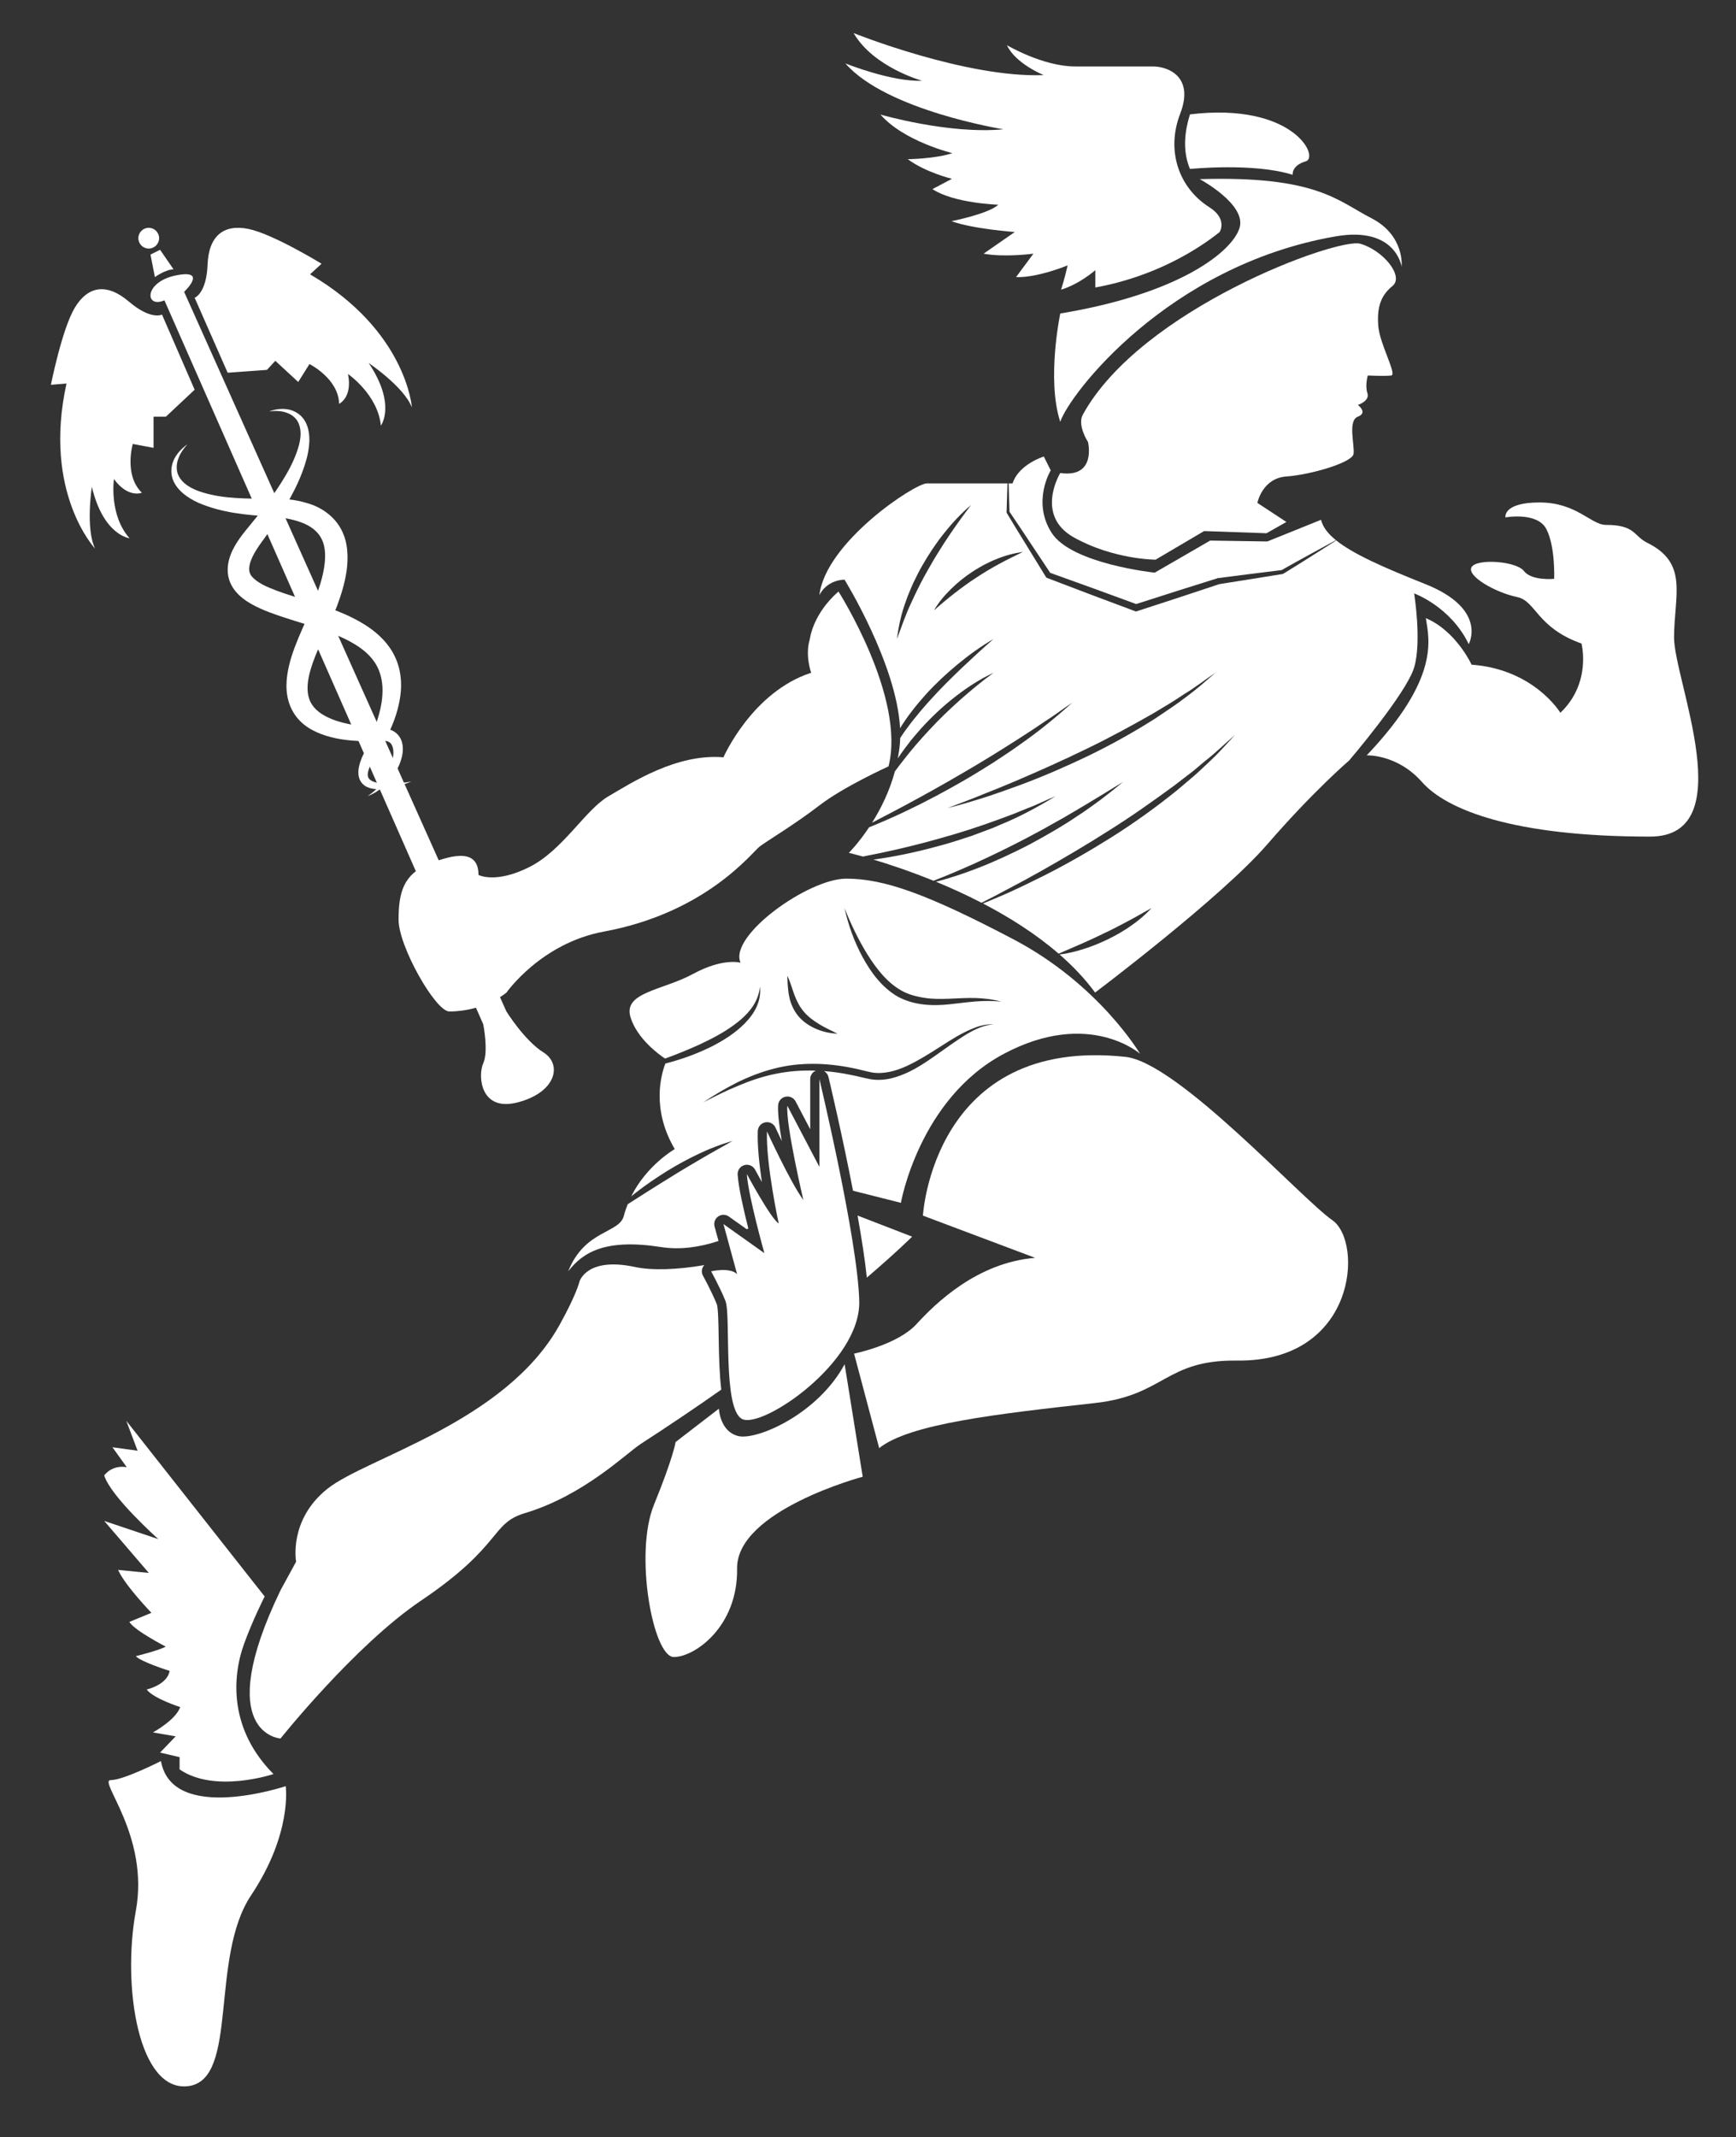 <?xml version="1.0" encoding="UTF-8" standalone="no"?>
<!DOCTYPE svg PUBLIC "-//W3C//DTD SVG 1.1//EN" "http://www.w3.org/Graphics/SVG/1.1/DTD/svg11.dtd">
<svg width="100%" height="100%" viewBox="0 0 1054 1297" version="1.1" xmlns="http://www.w3.org/2000/svg" xmlns:xlink="http://www.w3.org/1999/xlink" xml:space="preserve" xmlns:serif="http://www.serif.com/" style="fill-rule:evenodd;clip-rule:evenodd;stroke-linejoin:round;stroke-miterlimit:2;">
    <rect x="0" y="0" width="1054" height="1297" fill="#333333" stroke="none"/>
    <g id="Layer_3" transform="matrix(1,0,0,1,-969,-633)">
        <rect x="-82.17" y="-82.17" width="3164.34" height="3164.34" style="fill:white;fill-opacity:0;"/>
        <g>
            <g>
                <path d="M1066.72,1701.69C1066.72,1701.69 1044.1,1713.26 1036.21,1713.26C1028.32,1713.26 1059.88,1746.92 1051.46,1792.69C1043.04,1838.45 1053.04,1903.15 1083.55,1898.94C1114.06,1894.73 1096.17,1821.09 1121.42,1783.22C1146.67,1745.35 1142.46,1716.94 1142.46,1716.94C1142.46,1716.94 1073.56,1739.96 1066.72,1701.69Z" style="fill:white;fill-rule:nonzero;"/>
                <path d="M1135.05,1709.58C1135.05,1709.58 1099.42,1721.55 1078.03,1706.75L1078.03,1699.32L1066.19,1696.56L1075.66,1686.7L1061.85,1684.33C1061.85,1684.33 1075.66,1676.83 1078.42,1668.94C1078.42,1668.94 1062.25,1663.81 1058.04,1658.29C1058.04,1658.29 1070.66,1655.4 1071.98,1646.98C1071.98,1646.98 1054.36,1641.46 1051.47,1638.04C1051.47,1638.04 1065.41,1634.62 1069.62,1632.25C1069.62,1632.25 1050.68,1622.52 1047.53,1617.26L1060.94,1611.74C1060.94,1611.74 1044.9,1595.17 1040.69,1585.7L1059.36,1587.54L1032.27,1555.98L1065.15,1567.03C1065.15,1567.03 1036.22,1541.26 1032.27,1528.37C1032.27,1528.37 1036.74,1521.79 1045.95,1523.37L1037.27,1511.27L1052.52,1513.37L1045.68,1495.22L1129.69,1601.82C1129.69,1601.82 1122.56,1615.84 1117.29,1630.27C1109.52,1651.62 1108.54,1682.92 1135.05,1709.58Z" style="fill:white;fill-rule:nonzero;"/>
                <g>
                    <path d="M1489.67,1370.67C1492.09,1384.2 1494.13,1397.32 1495.29,1408.32C1513.7,1392.58 1522.78,1383.46 1522.78,1383.46L1489.67,1370.67Z" style="fill:white;fill-rule:nonzero;"/>
                    <path d="M1405.34,1444.82C1405.21,1436.75 1405.05,1426.7 1404.22,1424.5C1400.85,1416.26 1395.89,1407.32 1395.84,1407.23C1394.98,1405.69 1394.9,1403.83 1395.61,1402.21C1395.86,1401.65 1396.21,1401.17 1396.62,1400.73C1380.17,1403.55 1364.9,1404.1 1354.46,1401.86C1325,1395.55 1320.79,1410.8 1320.79,1410.8C1320.79,1410.8 1319.21,1418.16 1308.69,1437.1C1275.79,1496.32 1191.39,1517.58 1167.72,1536.52C1144.05,1555.46 1148.78,1580.71 1148.78,1580.71L1139.31,1598.07C1097.23,1685.39 1139.31,1688.02 1139.31,1688.02C1139.31,1688.02 1184.49,1631.42 1224.52,1604.42C1274.49,1570.72 1266.6,1557.57 1287.64,1551.26C1323.61,1540.47 1349.18,1514.96 1358.13,1509.18C1375.86,1497.71 1392.11,1486.7 1406.92,1476.3C1405.85,1467.61 1405.53,1456.94 1405.34,1444.82Z" style="fill:white;fill-rule:nonzero;"/>
                </g>
                <path d="M1584.32,1203.03C1532.24,1175.68 1505.94,1166.21 1482.8,1166.21C1459.66,1166.21 1411.26,1200.93 1418.63,1217.23C1418.63,1217.23 1408.11,1214.07 1389.7,1224.07C1371.29,1234.06 1347.09,1235.12 1351.83,1250.37C1355.83,1263.27 1368.83,1272.76 1372.76,1275.39C1374.16,1274.87 1375.58,1274.38 1376.98,1273.85C1384.45,1270.96 1391.85,1267.92 1398.94,1264.35C1406.04,1260.82 1412.89,1256.77 1418.84,1251.68C1424.72,1246.63 1429.64,1240.04 1430.35,1231.83C1430.92,1235.86 1430.1,1240.12 1428.39,1243.94C1426.66,1247.78 1424.05,1251.14 1421.13,1254.11C1415.26,1260.06 1408.15,1264.47 1400.86,1268.19C1393.5,1271.81 1385.86,1274.74 1378.05,1277.03C1376.36,1277.52 1374.66,1277.98 1372.96,1278.42C1370.37,1285.16 1364.41,1306.14 1378.67,1330.33C1378.67,1330.33 1361.78,1339.9 1352.25,1358.98C1353.41,1358.05 1354.58,1357.12 1355.76,1356.21C1361.56,1351.72 1367.65,1347.61 1373.88,1343.72C1380.13,1339.88 1386.58,1336.33 1393.23,1333.21C1399.85,1330.03 1406.74,1327.4 1413.79,1325.34C1407.44,1329.05 1401.05,1332.48 1394.79,1336.18C1388.54,1339.86 1382.28,1343.51 1376.14,1347.38C1367.41,1352.71 1358.78,1358.24 1350.12,1363.77C1349.22,1366.04 1348.39,1368.38 1347.75,1370.88C1345,1381.58 1323.97,1379.25 1313.98,1404.5C1322.92,1392.93 1336.6,1384.51 1370.26,1389.77C1381.83,1391.58 1393.64,1389.91 1405.24,1386.1L1402.84,1377.31C1402.22,1375.02 1403.1,1372.58 1405.04,1371.22C1406.01,1370.54 1407.13,1370.21 1408.26,1370.21C1409.4,1370.21 1410.54,1370.56 1411.52,1371.25L1422.39,1378.97C1422.7,1378.81 1423.02,1378.66 1423.33,1378.5C1420.52,1367.33 1417.31,1353.32 1416.86,1345.8C1416.7,1343.16 1418.4,1340.77 1420.94,1340.05C1421.45,1339.91 1421.97,1339.84 1422.47,1339.84C1424.5,1339.84 1426.43,1340.95 1427.43,1342.81C1428.75,1345.26 1430.15,1347.81 1431.58,1350.32C1430.01,1339.71 1428.73,1327.97 1429.08,1319.39C1429.19,1316.79 1431.06,1314.61 1433.61,1314.1C1433.97,1314.03 1434.34,1313.99 1434.7,1313.99C1436.86,1313.99 1438.88,1315.24 1439.81,1317.27C1439.86,1317.37 1441.38,1320.68 1443.67,1325.45C1442.11,1316.31 1441.06,1307.9 1441.46,1303.52C1441.69,1301.04 1443.52,1299 1445.97,1298.52C1446.34,1298.45 1446.7,1298.41 1447.07,1298.41C1449.13,1298.41 1451.06,1299.54 1452.05,1301.42L1460.91,1318.3L1460.91,1287.86C1460.91,1285.56 1462.31,1283.58 1464.33,1282.71C1456.02,1282.42 1447.71,1283.02 1439.55,1284.73C1431.96,1286.28 1424.55,1288.79 1417.35,1291.83C1410.08,1294.75 1403.08,1298.35 1396.05,1301.93C1402.59,1297.52 1409.42,1293.54 1416.48,1289.93C1423.6,1286.44 1431.05,1283.53 1438.81,1281.53C1454.35,1277.44 1470.87,1277.93 1486.46,1281.11C1488.43,1281.44 1490.35,1281.98 1492.29,1282.43C1494.22,1282.9 1496.22,1283.39 1497.93,1283.74C1501.51,1284.44 1505.22,1284.22 1508.87,1283.5C1516.22,1282.05 1523.12,1278.33 1529.84,1274.43C1536.56,1270.47 1543.05,1265.97 1549.9,1261.96C1553.36,1260.01 1556.91,1258.18 1560.63,1256.76C1564.33,1255.3 1568.33,1254.43 1572.27,1254.6C1564.33,1255.26 1557.45,1259.44 1551,1263.75C1544.47,1268.06 1538.22,1272.85 1531.59,1277.23C1524.99,1281.61 1517.82,1285.59 1509.71,1287.48C1505.67,1288.38 1501.37,1288.64 1497.19,1287.87C1495.04,1287.45 1493.21,1287 1491.31,1286.56C1489.41,1286.14 1487.53,1285.63 1485.61,1285.32C1480.22,1284.19 1474.77,1283.4 1469.31,1282.98C1470.62,1283.73 1471.63,1284.99 1472,1286.55C1472.55,1288.87 1480.29,1321.36 1486.9,1355.6L1515.97,1362.94C1515.97,1362.94 1527.02,1299.82 1578.57,1272.47C1630.12,1245.12 1661.15,1272.47 1661.15,1272.47C1661.15,1272.47 1636.4,1230.39 1584.32,1203.03ZM1464.93,1257.55C1460.88,1255.91 1457.01,1253.41 1453.99,1249.97C1451,1246.5 1449.07,1242.21 1448.19,1237.92C1447.29,1233.62 1447.16,1229.41 1447.03,1225.12C1448.9,1229.02 1449.98,1233.18 1451.4,1236.99C1452.86,1240.78 1454.65,1244.27 1457.23,1247.15C1459.73,1250.1 1462.96,1252.43 1466.42,1254.55C1469.88,1256.71 1473.72,1258.33 1477.53,1260.36C1473.27,1260.06 1468.97,1259.3 1464.93,1257.55ZM1545.75,1242.42C1535.3,1243.61 1523.94,1243.15 1513.99,1237.77C1504.3,1232.1 1497.73,1223.04 1492.69,1213.76C1487.61,1204.41 1484.04,1194.36 1481.75,1184.1C1485.62,1193.86 1490.17,1203.29 1495.58,1212.08C1501.02,1220.75 1507.51,1229.14 1516.1,1234.03C1520.29,1236.45 1525.26,1237.78 1530.22,1238.53C1535.2,1239.34 1540.33,1239.26 1545.52,1239.07C1550.71,1238.85 1555.99,1238.51 1561.29,1238.64C1566.58,1238.85 1571.9,1239.41 1576.96,1240.9C1566.45,1239.59 1556.23,1241.31 1545.75,1242.42Z" style="fill:white;fill-rule:nonzero;"/>
                <g>
                    <path d="M1834.18,987.37C1808.55,977.19 1790.46,969.11 1780.3,960.96C1775.42,964.09 1770.53,967.2 1765.62,970.28C1759.81,973.94 1754,977.62 1748.13,981.18L1747.94,981.3L1747.69,981.34C1734.89,983.38 1722.11,985.52 1709.3,987.48C1692.7,993.05 1676.06,998.47 1659.41,1003.87L1658.7,1004.1L1658,1003.84C1640.26,997.24 1622.54,990.58 1604.87,983.77L1604.29,983.55L1603.99,983.07L1592.1,963.72C1588.15,957.26 1584.13,950.85 1580.28,944.33L1580.13,944.08L1580.14,943.85C1580.32,938.02 1580.49,932.19 1580.68,926.36L1531.71,926.36C1524.35,926.36 1470.17,962.13 1466.48,994.22C1466.48,994.22 1470.16,985.28 1481.73,984.75C1481.73,984.75 1513.47,1036.01 1515.47,1074.92C1520,1067.51 1525.46,1060.75 1531.2,1054.3C1537.2,1047.74 1543.7,1041.68 1550.53,1036.05C1557.36,1030.41 1564.56,1025.23 1572.2,1020.78C1565.53,1026.57 1559.11,1032.56 1552.74,1038.55C1546.44,1044.62 1540.18,1050.71 1534.37,1057.2C1532.84,1058.76 1531.48,1060.45 1530.03,1062.07C1528.57,1063.69 1527.18,1065.35 1525.84,1067.06C1524.48,1068.75 1523.04,1070.4 1521.75,1072.14C1520.49,1073.9 1519.19,1075.64 1517.88,1077.38C1517.08,1078.54 1516.31,1079.72 1515.54,1080.89C1515.51,1081.81 1515.48,1082.74 1515.41,1083.64C1515.15,1086.93 1514.7,1090.12 1514.12,1093.23C1514.13,1093.22 1514.13,1093.21 1514.14,1093.21C1516.46,1089.48 1519.22,1086.08 1521.85,1082.57C1523.18,1080.83 1524.68,1079.23 1526.09,1077.55C1527.51,1075.88 1528.95,1074.22 1530.48,1072.65C1536.48,1066.26 1542.99,1060.34 1549.95,1055.04C1556.88,1049.71 1564.3,1044.95 1572.22,1041.29C1565.15,1046.37 1558.54,1051.93 1552.07,1057.61C1545.65,1063.35 1539.41,1069.26 1533.6,1075.58C1527.71,1081.82 1522.1,1088.33 1516.86,1095.16C1515.31,1097.11 1513.82,1099.1 1512.34,1101.11C1509,1113.46 1503.63,1124.05 1498.49,1132.23C1504.84,1128.95 1511.17,1125.63 1517.47,1122.28C1529.27,1115.96 1540.96,1109.48 1552.48,1102.71C1564.07,1096.05 1575.44,1089.02 1586.7,1081.81L1595.13,1076.37L1603.46,1070.77C1609.15,1067.2 1614.43,1063.09 1620.08,1059.42C1610.04,1068.32 1599.64,1076.92 1588.58,1084.58C1585.87,1086.58 1583.11,1088.49 1580.29,1090.33L1571.88,1095.91C1566.17,1099.47 1560.47,1103.05 1554.65,1106.41C1543,1113.14 1531.14,1119.51 1518.98,1125.25C1511.64,1128.76 1504.19,1132.03 1496.65,1135.06C1490.1,1144.89 1484.38,1150.55 1484.38,1150.55C1484.38,1150.55 1487.54,1151.29 1492.91,1152.79C1496.4,1152.11 1499.89,1151.42 1503.37,1150.7C1515.56,1148.13 1527.67,1145.2 1539.63,1141.78C1551.63,1138.5 1563.46,1134.63 1575.15,1130.36L1583.91,1127.11L1592.57,1123.59C1598.45,1121.45 1603.98,1118.55 1609.82,1116.22C1599.11,1122.69 1588.03,1128.76 1576.37,1133.47L1572.04,1135.34L1567.63,1137.01L1558.79,1140.3C1552.81,1142.23 1546.85,1144.26 1540.78,1145.9C1528.67,1149.27 1516.39,1152.06 1503.96,1153.97C1502.41,1154.22 1500.86,1154.41 1499.31,1154.64C1508.57,1157.42 1521.39,1161.64 1535.76,1167.48C1544.31,1164.22 1552.68,1160.58 1561,1156.87C1571.36,1152.15 1581.59,1147.17 1591.68,1141.9C1596.69,1139.2 1601.76,1136.62 1606.68,1133.75L1614.14,1129.59L1621.52,1125.27C1631.36,1119.52 1641.05,1113.49 1650.85,1107.52C1646.45,1111.19 1641.94,1114.73 1637.39,1118.23C1632.72,1121.56 1628.15,1125.04 1623.3,1128.11C1613.79,1134.56 1603.79,1140.23 1593.68,1145.69C1583.46,1150.94 1573.03,1155.81 1562.3,1159.94C1554.11,1163.11 1545.76,1165.93 1537.24,1168.07C1546.09,1171.71 1555.48,1175.96 1564.93,1180.84C1569.97,1178.31 1575,1175.75 1579.94,1173.05C1587.05,1169.36 1594.09,1165.53 1601.07,1161.6C1615.01,1153.71 1628.8,1145.61 1642.28,1137.01C1655.84,1128.53 1668.88,1119.28 1681.78,1109.84L1691.3,1102.54C1694.51,1100.14 1697.45,1097.44 1700.56,1094.91C1706.93,1090.02 1712.57,1084.34 1718.71,1079.12C1716.01,1082.09 1713.28,1085.04 1710.51,1087.96C1707.81,1090.95 1704.88,1093.71 1701.96,1096.48C1698.99,1099.19 1696.13,1102.05 1693.04,1104.62L1683.82,1112.44C1671.3,1122.57 1658.19,1132.01 1644.58,1140.63C1630.94,1149.2 1616.99,1157.27 1602.61,1164.5C1595.41,1168.09 1588.18,1171.61 1580.85,1174.93C1575.86,1177.11 1570.85,1179.27 1565.79,1181.28C1581.73,1189.57 1597.79,1199.67 1611.73,1211.72C1621.18,1207.68 1630.45,1203.73 1639.51,1199.29C1644.38,1197 1649.15,1194.51 1653.91,1191.96C1658.71,1189.46 1663.32,1186.66 1668.2,1184.05C1664.42,1188.06 1660.23,1191.72 1655.66,1194.81C1653.45,1196.48 1651.02,1197.8 1648.69,1199.29C1646.27,1200.61 1643.85,1201.96 1641.37,1203.15C1636.38,1205.52 1631.27,1207.61 1625.98,1209.2C1621.52,1210.57 1616.96,1211.66 1612.32,1212.24C1620.38,1219.27 1627.73,1226.95 1633.87,1235.34C1633.87,1235.34 1710.41,1177.74 1738.42,1145.39C1766.43,1113.04 1788.13,1094.5 1788.13,1094.5C1788.13,1094.5 1822.85,1053.87 1827.58,1038.08C1832.31,1022.3 1827.58,993.11 1827.58,993.11C1827.58,993.11 1849.67,1001 1860.72,1023.88C1860.74,1023.92 1872.58,1002.62 1834.18,987.37ZM1532.68,978.32C1528.78,985.01 1525.36,991.96 1522.15,999.01C1518.84,1006.04 1516.32,1013.37 1513.57,1020.77C1514.58,1012.98 1516.25,1005.17 1519.04,997.76C1519.64,995.87 1520.37,994.03 1521.16,992.21C1521.94,990.39 1522.65,988.54 1523.5,986.75C1525.23,983.19 1526.98,979.63 1528.95,976.2C1532.89,969.34 1537.26,962.72 1542.2,956.56C1547.13,950.4 1552.49,944.55 1558.55,939.5C1549.04,952.01 1540.28,964.82 1532.68,978.32ZM1575.53,975.29C1570.79,977.84 1566.18,980.6 1561.72,983.57C1557.2,986.46 1552.88,989.66 1548.61,992.95C1544.35,996.27 1540.19,999.73 1536.06,1003.4C1538.82,998.58 1542.45,994.32 1546.4,990.44C1550.34,986.53 1554.71,983.05 1559.35,979.99C1561.66,978.44 1564.1,977.09 1566.52,975.73C1569.03,974.53 1571.47,973.19 1574.1,972.26C1579.22,970.11 1584.64,968.71 1590.1,967.9C1585.16,970.43 1580.24,972.64 1575.53,975.29ZM1689.22,1055.91C1683.15,1060.59 1676.73,1064.76 1670.37,1069.04C1657.44,1077.27 1644.03,1084.73 1630.26,1091.44C1616.45,1098.06 1602.41,1104.2 1588.06,1109.5C1580.88,1112.14 1573.67,1114.69 1566.4,1117.06C1559.1,1119.32 1551.78,1121.56 1544.35,1123.35C1551.5,1120.64 1558.65,1118.02 1565.69,1115.09C1572.79,1112.33 1579.84,1109.44 1586.84,1106.45C1600.83,1100.44 1614.72,1094.25 1628.38,1087.59C1642.09,1081.02 1655.42,1073.73 1668.64,1066.23C1675.16,1062.33 1681.73,1058.5 1688.01,1054.2C1694.56,1050.28 1700.52,1045.56 1706.89,1041.29C1701.14,1046.3 1695.39,1051.38 1689.22,1055.91Z" style="fill:white;fill-rule:nonzero;"/>
                    <path d="M1581.91,943.56C1586.16,949.73 1590.25,956.01 1594.41,962.24L1606.64,980.64C1624.07,986.84 1641.44,993.17 1658.8,999.57C1675.27,994.28 1691.76,989.01 1708.28,983.88L1708.45,983.83L1708.59,983.81C1721.42,982.11 1734.28,980.58 1747.13,978.96C1753.02,975.6 1758.97,972.35 1764.92,969.08C1769.97,966.3 1775.03,963.54 1780.11,960.81C1775.16,956.8 1772.09,952.76 1771.06,948.44L1738.45,961.59L1703.73,961.06L1670.07,980.52C1670.07,980.52 1619.57,975.26 1607.47,956.32C1595.37,937.38 1606.94,918.45 1606.94,918.45L1602.73,910.03C1602.73,910.03 1587.48,914.76 1583.79,926.34L1581.38,926.34C1581.57,932.09 1581.73,937.82 1581.91,943.56Z" style="fill:white;fill-rule:nonzero;"/>
                </g>
                <path d="M1529.35,1370.7C1529.35,1370.7 1535.47,1261.8 1652.31,1274.36C1684.13,1277.78 1758.96,1360.31 1777.9,1373.46C1796.84,1386.61 1792.64,1459.55 1720.04,1458.67C1676.38,1458.14 1676.38,1479.71 1633.77,1484.44C1573.94,1491.09 1521.2,1497.06 1502.79,1511.79L1487.54,1454.45C1487.54,1454.45 1513.84,1449.19 1525.41,1436.57C1536.98,1423.95 1562.23,1399.2 1597.47,1396.32L1529.35,1370.7Z" style="fill:white;fill-rule:nonzero;"/>
                <path d="M1481.81,1460.88L1492.79,1529.16C1492.79,1529.16 1415.99,1549.67 1416.52,1584.92C1417.05,1620.16 1390.75,1638.57 1378.12,1638.57C1365.5,1638.57 1353.92,1575.97 1366.02,1546.25C1378.12,1516.53 1379.17,1508.11 1379.17,1508.11L1405.47,1487.86C1405.47,1487.86 1406,1501.54 1417.04,1504.43C1428.1,1507.33 1465.37,1491.42 1481.81,1460.88Z" style="fill:white;fill-rule:nonzero;"/>
                <path d="M1466.49,1287.85C1466.49,1287.85 1489.9,1385.69 1490.69,1422.77C1491.48,1459.85 1431.91,1500.09 1419.68,1494.18C1407.45,1488.26 1412.97,1431.06 1409.42,1422.38C1405.87,1413.7 1400.74,1404.5 1400.74,1404.5C1400.74,1404.5 1412.18,1401.87 1416.52,1406.21L1408.24,1375.83L1433.09,1393.48C1433.09,1393.48 1423.23,1358.47 1422.44,1345.45C1422.44,1345.45 1437.04,1372.67 1441.77,1375.43C1441.77,1375.43 1433.88,1338.73 1434.67,1319.6C1434.67,1319.6 1448.87,1350.57 1456.76,1361.23C1456.76,1361.23 1445.98,1315.47 1447.03,1304.03L1466.49,1341.11L1466.49,1287.85Z" style="fill:white;fill-rule:nonzero;"/>
                <path d="M1612.73,920.04C1612.73,920.04 1596.95,945.81 1621.15,959.23C1645.35,972.64 1670.6,972.64 1670.6,972.64L1700.06,955.28L1737.93,956.6L1750.03,949.76L1732.41,938.19C1732.41,938.19 1735.3,923.2 1750.03,922.15C1764.76,921.1 1790.01,913.73 1790.8,908.47C1791.59,903.21 1787.12,888.22 1793.43,885.85C1799.74,883.48 1793.43,878.75 1793.43,878.75C1793.43,878.75 1800.79,876.38 1799.22,871.65C1797.65,866.92 1799.44,860.87 1799.44,860.87C1799.44,860.87 1810,861.4 1813.68,860.87C1817.36,860.34 1806.58,841.67 1805.79,830.62C1805,819.57 1807.19,812.47 1814.44,806.55C1821.69,800.63 1808.68,784.85 1794.87,780.91C1781.06,776.97 1661.57,820.56 1626.41,884.67C1622.91,891.04 1629.57,901.24 1629.57,901.24C1629.57,901.24 1634.94,923.24 1612.73,920.04Z" style="fill:white;fill-rule:nonzero;"/>
                <path d="M1612.73,889C1617.99,872.69 1677.73,794.12 1780,776.43C1816.51,770.12 1819.98,794.84 1819.98,794.84C1819.98,794.84 1822.08,775.9 1801.57,765.38C1781.06,754.86 1768.43,739.61 1697.42,741.71C1697.42,741.71 1725.82,756.96 1721.62,771.17C1717.42,785.38 1685.85,811.15 1612.73,823.25C1612.73,823.25 1604.31,863.23 1612.73,889Z" style="fill:white;fill-rule:nonzero;"/>
                <path d="M1709.51,773.8C1696.36,784.32 1670.32,800.89 1634.03,807.46L1634.03,796.94C1634.03,796.94 1624.56,805.36 1613.25,808.78C1613.25,808.78 1615.35,802.2 1617.2,794.05C1617.2,794.05 1598.79,801.68 1585.9,801.15L1596.42,786.95C1596.42,786.95 1579.06,789.32 1566.17,786.95L1585.11,773.8C1585.11,773.8 1559.6,771.96 1546.71,767.22C1546.71,767.22 1569.33,762.75 1575.11,757.23C1575.11,757.23 1548.28,756.44 1535.13,747.76L1546.97,741.51C1546.97,741.51 1531.19,737.76 1520.14,729.61C1520.14,729.61 1537.24,729.35 1547.23,725.93C1547.23,725.93 1517.77,718.83 1503.57,702.52C1503.57,702.52 1545.13,714.62 1578.26,711.46C1578.26,711.46 1507.25,700.15 1482.26,671.48C1482.26,671.48 1510.4,682.79 1528.81,682C1528.81,682 1499.35,673.85 1487.25,653.07C1487.25,653.07 1555.37,680.42 1602.71,678.58C1602.71,678.58 1585.61,671.74 1580.35,660.43C1580.35,660.43 1602.18,673.32 1621.64,673.32L1668.98,673.32C1678.18,673.32 1694.23,679.5 1685.55,701.99C1676.87,724.48 1684.68,746.97 1703.3,758.8C1714.51,765.91 1709.51,773.8 1709.51,773.8Z" style="fill:white;fill-rule:nonzero;"/>
                <path d="M1691.5,702.4C1690.71,705.16 1685.19,720.94 1691.5,735.54C1691.5,735.54 1730.16,731.59 1753.83,739.09C1753.83,739.09 1753.04,733.44 1761.72,730.94C1770.4,728.44 1754.22,694.9 1691.5,702.4Z" style="fill:white;fill-rule:nonzero;"/>
                <path d="M1834.7,1008.14C1836.67,1021.16 1843.38,1044.43 1798.8,1091.38C1798.8,1091.38 1817.34,1090.59 1832.33,1107.56C1847.32,1124.52 1887.96,1140.7 1970.8,1140.7C2026.66,1140.7 1985.4,1045.62 1985.4,1019.98C1985.4,994.34 1994.44,974.83 1969.09,962.38C1960.75,958.29 1962.05,951.53 1943.97,951.53C1935.03,951.53 1926.22,937.92 1903.73,937.92C1881.24,937.92 1883.02,946.99 1883.02,946.99C1883.02,946.99 1902.35,943.44 1907.87,954.09C1913.39,964.74 1912.6,984.27 1912.6,984.27C1912.6,984.27 1898.99,985.65 1894.26,979.54C1889.53,973.43 1865.55,971.85 1862.45,977.17C1859.35,982.5 1876.75,992.55 1890.12,995.32C1901.56,997.69 1901.96,1013.86 1929.18,1023.53C1929.18,1023.53 1935.49,1047.4 1916.36,1065.55C1916.36,1065.55 1900.47,1039.12 1862.46,1036.36C1862.46,1036.35 1853.05,1015.84 1834.7,1008.14Z" style="fill:white;fill-rule:nonzero;"/>
                <path d="M1460.71,1020.77C1460.71,1020.77 1462.29,1005.78 1478.07,991.97C1478.07,991.97 1519.1,1056.28 1508.45,1098.09C1508.45,1098.09 1481.36,1110.32 1466.5,1121.76C1451.64,1133.2 1435.09,1143.06 1430.35,1146.61C1425.61,1150.16 1398.04,1186.82 1335.66,1198.33C1297.39,1205.39 1276.48,1235.37 1276.48,1235.37C1276.48,1235.37 1263.07,1246.81 1241.76,1246.81C1233.48,1246.81 1210.99,1207.36 1210.99,1191.18C1210.99,1175 1213.75,1163.56 1229.53,1157.25C1245.31,1150.94 1259.51,1148.57 1259.51,1163.96C1259.51,1163.96 1269.77,1169.48 1290.28,1159.23C1310.79,1148.97 1324.21,1124.51 1338.41,1116.23C1352.61,1107.95 1379.83,1090.19 1408.24,1092.56C1408.24,1092.56 1425.61,1052.87 1461.5,1041.27C1461.5,1041.28 1457.61,1030.75 1460.71,1020.77Z" style="fill:white;fill-rule:nonzero;"/>
                <path d="M1068.83,815.26L1262.4,1254.58C1262.4,1254.58 1265.69,1271.02 1262.4,1278.25C1259.11,1285.48 1260.3,1308.1 1283.57,1301.92C1306.84,1295.74 1310.4,1278.78 1298.96,1271.67C1287.52,1264.56 1276.47,1246.82 1276.47,1246.82L1080.79,810.1C1080.79,810.1 1095.65,796.16 1075.92,800.11C1056.2,804.05 1056.86,820.42 1068.83,815.26Z" style="fill:white;fill-rule:nonzero;"/>
                <path d="M1063.04,801.16C1063.04,801.16 1069.09,796.69 1074.35,796.43L1066.2,784.59L1060.37,787.48L1063.04,801.16Z" style="fill:white;fill-rule:nonzero;"/>
                <circle cx="1059.3" cy="777.54" r="6.3" style="fill:white;"/>
                <path d="M1067.36,823.91L1087.18,869.5L1069.74,885.85L1062.24,885.85L1062.24,904.79L1049.62,902.42C1049.62,902.42 1044.1,921.36 1055.14,932.01C1055.14,932.01 1046.86,935.56 1038.18,923.73C1038.18,923.73 1035.02,945.43 1047.65,959.63C1047.65,959.63 1031.87,958.05 1024.77,928.46C1024.77,928.46 1020.82,953.71 1026.74,965.94C1026.74,965.94 994.78,932.01 1009.38,865.73L999.91,866.52C999.91,866.52 1006.62,832.59 1014.51,819.57C1022.4,806.55 1033.84,804.58 1047.25,816.02C1060.67,827.46 1067.36,823.91 1067.36,823.91Z" style="fill:white;fill-rule:nonzero;"/>
                <path d="M1087.18,813.69L1107.22,859.19L1131.06,857.47L1136.15,851.96L1150.06,864.81L1156.89,853.93C1156.89,853.93 1174.55,862.72 1174.88,878.06C1174.88,878.06 1183.11,874.38 1180.3,859.98C1180.3,859.98 1198.38,872.38 1200.25,891.29C1200.25,891.29 1209.8,878.63 1192.88,853.34C1192.88,853.34 1214.11,867.57 1219.08,880.22C1219.08,880.22 1215.84,833.73 1157.24,799.48L1164.24,793.06C1164.24,793.06 1134.76,774.97 1119.85,771.93C1104.94,768.89 1095.72,775.96 1095.03,793.58C1094.34,811.2 1087.18,813.69 1087.18,813.69Z" style="fill:white;fill-rule:nonzero;"/>
                <path d="M1082.76,902.68C1080.34,905.31 1078.3,908.27 1077.21,911.5C1076.04,914.68 1075.96,918.09 1077.08,920.94C1078.26,923.78 1080.43,926.09 1083.11,927.84C1085.77,929.61 1088.86,930.88 1092.06,931.84C1098.46,933.8 1105.3,934.78 1112.2,935.2C1119.14,935.64 1125.96,935.71 1133.14,935.57C1140.61,935.48 1148.31,936.02 1156.07,938.5C1163.73,940.7 1171.91,946.09 1176.2,954.35C1178.36,958.39 1179.43,962.8 1179.81,967.01C1180.2,971.23 1179.98,975.32 1179.46,979.25C1178.34,987.11 1176.02,994.35 1173.41,1001.31C1170.75,1008.24 1167.65,1014.88 1164.72,1021.29C1161.76,1027.64 1159.09,1033.91 1157.36,1040.12C1155.6,1046.3 1155.06,1052.44 1156.79,1057.26C1158.4,1062.08 1162.7,1065.92 1168.46,1068.52C1174.14,1071.22 1180.88,1072.54 1187.63,1073.58C1189.32,1073.86 1191.04,1074.06 1192.76,1074.23C1194.48,1074.44 1196.21,1074.59 1197.95,1074.69L1200.56,1074.88L1202.07,1075C1202.63,1075.06 1203.18,1075.09 1203.77,1075.23C1206.04,1075.65 1208.54,1076.71 1210.35,1078.63C1212.18,1080.53 1213.13,1082.96 1213.42,1085.16C1213.73,1087.38 1213.57,1089.48 1213.18,1091.45C1212.36,1095.37 1210.82,1098.91 1208.77,1102.07C1204.75,1108.36 1199.02,1113.63 1192.22,1116.09C1198.28,1112.24 1202.64,1106.45 1205.36,1100.25C1206.68,1097.13 1207.62,1093.87 1207.82,1090.73C1208.05,1087.61 1207.21,1084.62 1205.61,1083.58C1204.85,1083.02 1203.89,1082.67 1202.64,1082.59C1202.35,1082.54 1202.01,1082.57 1201.68,1082.57L1200.52,1082.6L1197.78,1082.7C1195.96,1082.79 1194.12,1082.82 1192.28,1082.79C1190.44,1082.8 1188.6,1082.78 1186.75,1082.67C1179.35,1082.3 1171.82,1081.35 1164.29,1078.57C1160.55,1077.18 1156.78,1075.31 1153.36,1072.53C1149.96,1069.77 1147.07,1065.98 1145.32,1061.75C1143.55,1057.53 1142.88,1053.05 1142.92,1048.84C1142.97,1044.62 1143.61,1040.63 1144.51,1036.81C1146.34,1029.18 1149.25,1022.26 1152.12,1015.61C1155.06,1009.02 1157.94,1002.7 1160.35,996.3C1162.81,989.94 1164.84,983.5 1165.81,977.23C1166.8,971 1166.65,964.88 1164.38,960.28C1162.18,955.7 1157.84,952.18 1152,950.06C1146.24,947.91 1139.6,946.83 1132.83,946.4C1118.52,945.59 1103.56,944.15 1089.58,938.18C1086.13,936.61 1082.74,934.68 1079.77,932.06C1076.81,929.49 1074.23,926.04 1073.36,921.99C1072.51,917.95 1073.41,913.85 1075.28,910.6C1077.19,907.36 1079.81,904.71 1082.76,902.68Z" style="fill:white;fill-rule:nonzero;"/>
                <path d="M1132.48,882.69C1135.79,881.41 1139.47,880.83 1143.2,881.33C1146.89,881.83 1150.7,883.75 1153.15,887.04C1155.67,890.28 1156.57,894.4 1156.79,898.24C1156.98,902.13 1156.43,905.91 1155.63,909.56C1152.02,924.13 1144.69,936.87 1136.88,948.94C1134.88,951.93 1132.9,954.95 1130.81,957.86L1127.66,962.22C1126.74,963.56 1125.73,964.88 1124.92,966.24C1123.21,968.92 1121.77,971.69 1120.96,974.25C1120.16,976.83 1120.08,979 1120.66,980.6C1121.55,983.78 1126.72,987.31 1132.65,989.72C1138.59,992.26 1145.21,994.31 1151.93,996.38C1165.31,1000.68 1179.54,1004.74 1192.6,1013.48C1199.01,1017.86 1205.19,1023.8 1208.77,1031.5C1212.44,1039.14 1213.16,1047.74 1212.04,1055.42C1209.9,1070.87 1202.22,1084.09 1194.88,1095.76C1193.26,1098.49 1192.03,1101.58 1192.31,1103.76C1192.45,1104.82 1192.93,1105.68 1194,1106.44C1195.06,1107.18 1196.55,1107.71 1198.12,1108.04C1201.3,1108.72 1204.81,1108.72 1208.28,1108.52C1211.77,1108.35 1215.27,1107.88 1218.77,1107.29C1212.16,1109.88 1205.29,1112.05 1197.64,1111.88C1195.73,1111.78 1193.7,1111.52 1191.67,1110.51C1189.65,1109.57 1187.71,1107.48 1187.05,1105.09C1186.37,1102.73 1186.51,1100.42 1186.93,1098.44C1187.1,1097.4 1187.43,1096.49 1187.69,1095.5L1188.71,1092.76L1191.02,1087.81C1191.76,1086.25 1192.53,1084.7 1193.18,1083.11C1194.57,1079.96 1195.83,1076.78 1196.93,1073.57C1199.08,1067.17 1200.89,1060.69 1201.18,1054.36C1201.56,1048.04 1200.46,1042.06 1197.76,1037.04C1195.03,1032.01 1190.61,1027.86 1185.28,1024.52C1179.95,1021.16 1173.88,1018.46 1167.51,1016.17C1161.16,1013.81 1154.53,1011.79 1147.76,1009.7C1141.01,1007.54 1134.1,1005.43 1127.09,1002.32C1123.6,1000.71 1120.04,998.92 1116.57,996.21C1114.84,994.89 1113.14,993.26 1111.6,991.36C1110.11,989.38 1108.78,987.09 1108.04,984.5C1106.5,979.3 1107.4,974.11 1108.87,970.06C1110.37,965.93 1112.52,962.54 1114.75,959.38C1115.85,957.76 1117.06,956.33 1118.23,954.83L1121.53,950.79C1123.77,948.13 1125.89,945.39 1128.02,942.66C1132.28,937.19 1136.17,931.5 1139.87,925.73C1143.53,919.95 1146.84,913.93 1149.08,907.66C1151.37,901.51 1152.71,894.62 1149.94,889.14C1148.57,886.44 1145.91,884.38 1142.73,883.36C1139.55,882.28 1135.98,882.18 1132.48,882.69Z" style="fill:white;fill-rule:nonzero;"/>
            </g>
        </g>
    </g>
</svg>

